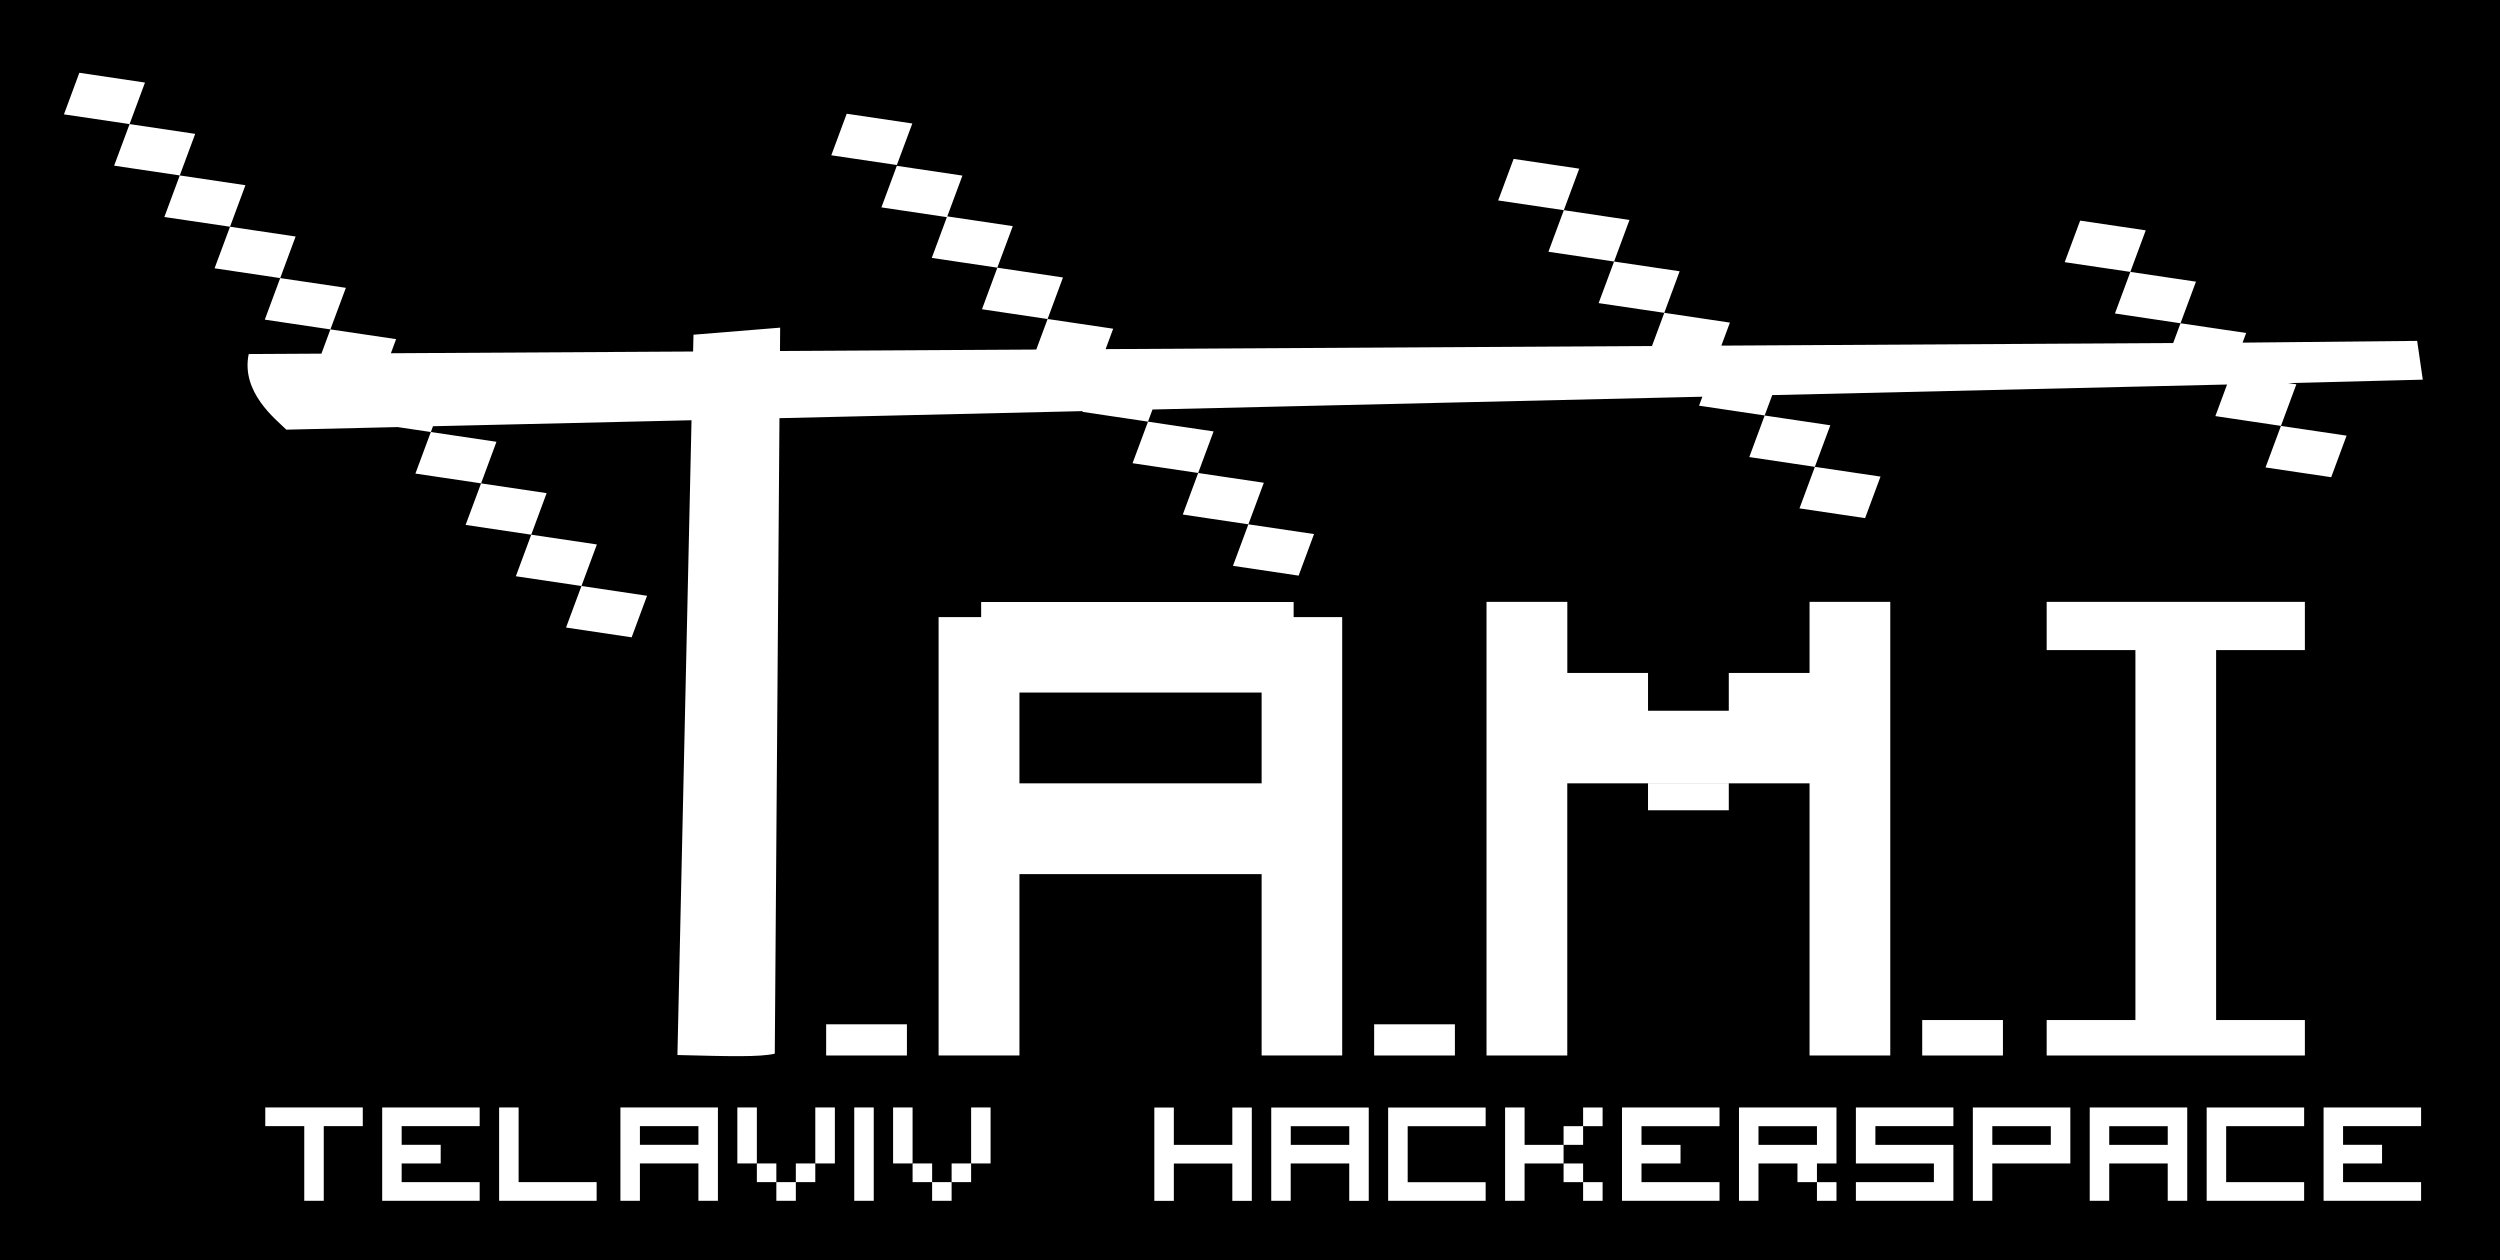 <?xml version="1.0" encoding="UTF-8" standalone="no"?>
<svg
   xmlns:dc="http://purl.org/dc/elements/1.1/"
   xmlns:cc="http://creativecommons.org/ns#"
   xmlns:rdf="http://www.w3.org/1999/02/22-rdf-syntax-ns#"
   xmlns:svg="http://www.w3.org/2000/svg"
   xmlns="http://www.w3.org/2000/svg"
   xmlns:sodipodi="http://sodipodi.sourceforge.net/DTD/sodipodi-0.dtd"
   xmlns:inkscape="http://www.inkscape.org/namespaces/inkscape"
   viewBox="0 0 254.269 128.153"
   id="svg3466"
   version="1.1"
   inkscape:version="0.91 r13725"
   sodipodi:docname="tami_sticker.svg"
   width="71.76mm"
   height="36.168mm">
  <defs
     id="defs3554" />
  <sodipodi:namedview
     pagecolor="#ffffff"
     bordercolor="#666666"
     borderopacity="1"
     objecttolerance="10"
     gridtolerance="10"
     guidetolerance="10"
     inkscape:pageopacity="0"
     inkscape:pageshadow="2"
     inkscape:window-width="1916"
     inkscape:window-height="1041"
     id="namedview3552"
     showgrid="false"
     showguides="true"
     inkscape:guide-bbox="true"
     fit-margin-top="0"
     fit-margin-left="0"
     fit-margin-right="0"
     fit-margin-bottom="0"
     units="mm"
     inkscape:zoom="4.6404845"
     inkscape:cx="121.17598"
     inkscape:cy="82.426743"
     inkscape:window-x="0"
     inkscape:window-y="37"
     inkscape:window-maximized="0"
     inkscape:current-layer="g3468" />
  <g
     inkscape:groupmode="layer"
     id="layer1"
     inkscape:label="bwd"
     style="display:inline"
     transform="translate(-11.206,-46.398)">
    <rect
       style="opacity:1;fill:#000000;fill-opacity:1;stroke:none;stroke-width:3.1;stroke-miterlimit:4;stroke-dasharray:3.1, 3.1;stroke-dashoffset:0;stroke-opacity:1"
       id="rect4588"
       width="254.269"
       height="128.153"
       x="11.206"
       y="46.398" />
  </g>
  <g
     inkscape:groupmode="layer"
     id="layer2"
     inkscape:label="logo"
     style="display:inline"
     transform="translate(-11.206,-46.398)">
    <g
       transform="translate(0,1.0986328e-6)"
       id="g3468"
       style="fill:#ffffff">
      <g
         id="g3470"
         style="fill:#ffffff"
         transform="translate(-2,2)">
        <path
           inkscape:connector-curvature="0"
           d="m 40.187,157.033 0,1.9 3.965,0 0,7.594 1.983,0 0,-7.594 3.968,0 0,-1.9 -9.916,0"
           id="path3472"
           style="fill:#ffffff" />
        <path
           inkscape:connector-curvature="0"
           d="m 52.077,157.033 0,9.494 9.915,0 0,-1.9 -7.934,0 0,-1.9 3.97,0 0,-1.893 -3.97,0 0,-1.9 7.934,0 0,-1.9 -9.916,0"
           id="path3474"
           style="fill:#ffffff" />
        <path
           inkscape:connector-curvature="0"
           d="m 63.97,157.034 0,9.493 9.918,0 0,-1.9 -7.935,0 0,-7.594 -1.983,0"
           id="path3476"
           style="fill:#ffffff" />
        <path
           inkscape:connector-curvature="0"
           d="m 76.307,157.033 0,9.494 1.982,0 0,-3.8 5.95,0 0,3.8 1.985,0 0,-9.494 -9.918,0 z m 1.982,1.9 5.952,0 0,1.9 -5.951,0 0,-1.9 z"
           id="path3478"
           style="fill:#ffffff" />
        <path
           inkscape:connector-curvature="0"
           d="m 88.2,157.033 0,5.695 1.984,0 0,-5.695 -1.984,0"
           id="path3480"
           style="fill:#ffffff" />
        <path
           inkscape:connector-curvature="0"
           d="m 90.184,162.728 0,1.9 1.982,0 0,-1.9 -1.982,0"
           id="path3482"
           style="fill:#ffffff" />
        <path
           inkscape:connector-curvature="0"
           d="m 92.166,164.628 0,1.9 1.983,0 0,-1.9 -1.985,0"
           id="path3484"
           style="fill:#ffffff" />
        <path
           inkscape:connector-curvature="0"
           d="m 94.148,164.628 1.98,0 0,-1.9 -1.98,0 0,1.9"
           id="path3486"
           style="fill:#ffffff" />
        <path
           inkscape:connector-curvature="0"
           d="m 96.128,162.728 1.99,0 0,-5.695 -1.99,0 0,5.695"
           id="path3488"
           style="fill:#ffffff" />
        <path
           inkscape:connector-curvature="0"
           d="m 100.09,157.033 0,9.494 1.982,0 0,-9.494 -1.982,0"
           id="path3490"
           style="fill:#ffffff" />
        <path
           inkscape:connector-curvature="0"
           d="m 104.04,157.033 0,5.695 1.982,0 0,-5.695 -1.983,0"
           id="path3492"
           style="fill:#ffffff" />
        <path
           inkscape:connector-curvature="0"
           d="m 106.023,162.728 0,1.9 1.988,0 0,-1.9 -1.987,0"
           id="path3494"
           style="fill:#ffffff" />
        <path
           inkscape:connector-curvature="0"
           d="m 108.01,164.628 0,1.9 1.983,0 0,-1.9 -1.982,0"
           id="path3496"
           style="fill:#ffffff" />
        <path
           inkscape:connector-curvature="0"
           d="m 109.993,164.628 1.983,0 0,-1.9 -1.983,0 0,1.9"
           id="path3498"
           style="fill:#ffffff" />
        <path
           inkscape:connector-curvature="0"
           d="m 111.976,162.728 1.98,0 0,-5.695 -1.98,0 0,5.695"
           id="path3500"
           style="fill:#ffffff" />
      </g>
      <g
         id="g3502"
         style="fill:#ffffff"
         transform="translate(2.707,2)">
        <path
           inkscape:connector-curvature="0"
           d="m 125.902,157.038 0,9.493 1.986,0 0,-3.797 5.947,0 0,3.8 1.982,0 0,-9.493 -1.983,0 0,3.798 -5.948,0 0,-3.8 -1.986,0"
           id="path3504"
           style="fill:#ffffff" />
        <path
           inkscape:connector-curvature="0"
           d="m 137.793,157.04 0,9.49 1.98,0 0,-3.798 5.954,0 0,3.8 1.984,0 0,-9.493 -9.917,0 z m 1.986,1.9 5.95,0 0,1.898 -5.95,0 0,-1.9 z"
           id="path3506"
           style="fill:#ffffff" />
        <path
           inkscape:connector-curvature="0"
           d="m 149.683,157.04 0,9.49 9.918,0 0,-1.897 -7.93,0 0,-5.694 7.93,0 0,-1.9 -9.917,0"
           id="path3508"
           style="fill:#ffffff" />
        <path
           inkscape:connector-curvature="0"
           d="m 161.578,157.04 0,9.49 1.983,0 0,-3.8 3.966,0 0,-1.893 -3.965,0 0,-3.8 -1.98,0"
           id="path3510"
           style="fill:#ffffff" />
        <path
           inkscape:connector-curvature="0"
           d="m 167.527,160.837 1.986,0 0,-1.9 -1.986,0 0,1.9"
           id="path3512"
           style="fill:#ffffff" />
        <path
           inkscape:connector-curvature="0"
           d="m 169.513,158.937 1.983,0 0,-1.9 -1.983,0 0,1.9"
           id="path3514"
           style="fill:#ffffff" />
        <path
           inkscape:connector-curvature="0"
           d="m 167.527,162.73 0,1.9 1.986,0 0,-1.9 -1.986,0"
           id="path3516"
           style="fill:#ffffff" />
        <path
           inkscape:connector-curvature="0"
           d="m 169.513,164.63 0,1.9 1.983,0 0,-1.9 -1.983,0"
           id="path3518"
           style="fill:#ffffff" />
        <path
           inkscape:connector-curvature="0"
           d="m 173.47,157.038 0,9.49 9.917,0 0,-1.897 -7.935,0 0,-1.9 3.97,0 0,-1.894 -3.97,0 0,-1.9 7.935,0 0,-1.9 -9.916,0"
           id="path3520"
           style="fill:#ffffff" />
        <path
           inkscape:connector-curvature="0"
           d="m 185.367,157.037 0,9.492 1.983,0 0,-3.8 3.964,0 0,1.9 1.983,0 0,-1.9 1.986,0 0,-5.693 -9.916,0 z m 1.983,1.9 5.947,0 0,1.9 -5.947,0 0,-1.9 z"
           id="path3522"
           style="fill:#ffffff" />
        <path
           inkscape:connector-curvature="0"
           d="m 193.297,164.63 0,1.9 1.986,0 0,-1.898 -1.986,0"
           id="path3524"
           style="fill:#ffffff" />
        <path
           inkscape:connector-curvature="0"
           d="m 197.257,157.038 0,5.692 7.934,0 0,1.9 -7.934,0 0,1.9 9.916,0 0,-5.694 -7.933,0 0,-1.9 7.933,0 0,-1.9 -9.915,0"
           id="path3526"
           style="fill:#ffffff" />
        <path
           inkscape:connector-curvature="0"
           d="m 209.152,157.037 0,9.492 1.98,0 0,-3.8 7.936,0 0,-5.693 -9.916,0 z m 1.98,1.9 5.95,0 0,1.9 -5.95,0 0,-1.9 z"
           id="path3528"
           style="fill:#ffffff" />
        <path
           inkscape:connector-curvature="0"
           d="m 221.04,157.037 0,9.49 1.983,0 0,-3.797 5.95,0 0,3.8 1.984,0 0,-9.493 -9.918,0 z m 1.983,1.9 5.952,0 0,1.9 -5.952,0 0,-1.9 z"
           id="path3530"
           style="fill:#ffffff" />
        <path
           inkscape:connector-curvature="0"
           d="m 232.935,157.037 0,9.49 9.912,0 0,-1.897 -7.93,0 0,-5.694 7.93,0 0,-1.9 -9.912,0"
           id="path3532"
           style="fill:#ffffff" />
        <path
           inkscape:connector-curvature="0"
           d="m 244.825,157.036 0,9.49 9.917,0 0,-1.897 -7.935,0 0,-1.9 3.965,0 0,-1.896 -3.965,0 0,-1.9 7.936,0 0,-1.9 -9.917,0"
           id="path3534"
           style="fill:#ffffff" />
      </g>
      <g
         id="g3536"
         style="fill:#ffffff"
         transform="matrix(1.012,0,0,0.735,-0.219,40.777)">
        <path
           inkscape:connector-curvature="0"
           d="m 19.264,17.717 -1.547,5.754 6.596,1.348 -1.553,5.752 6.597,1.352 1.55,-5.752 -6.595,-1.354 1.55,-5.746 -6.598,-1.353 z m 10.093,14.205 -1.55,5.752 6.6,1.347 1.548,-5.745 -6.598,-1.353 z m 5.05,7.1 -1.553,5.75 6.597,1.355 L 41,40.373 34.406,39.021 Z m 5.044,7.105 -1.548,5.75 6.592,1.35 1.555,-5.752 -6.6,-1.348 z m 5.044,7.1 -0.9,3.355 -7.31,0.057 c -0.794,5.292 2.71,9.004 3.782,10.464 l 11.186,-0.358 3.336,0.684 -1.55,5.75 6.6,1.353 1.546,-5.75 -6.594,-1.353 0.213,-0.8 25.984,-0.83 -1.416,87.84 c 5.178,0.18 8.29,0.302 9.784,-0.187 l 0.47,-87.94 30.47,-0.974 -0.026,0.1 6.596,1.354 0.45,-1.678 55.265,-1.77 -0.335,1.24 6.596,1.355 0.76,-2.818 45.71,-1.465 -1.174,4.37 6.59,1.353 1.55,-5.752 -0.814,-0.168 13.52,-0.476 -0.567,-5.366 -17.545,0.243 0.36,-1.337 -6.598,-1.346 1.554,-5.754 -6.595,-1.352 -1.548,5.755 6.59,1.354 -0.737,2.735 -45.41,0.358 0.86,-3.186 -6.596,-1.353 1.544,-5.75 -6.59,-1.346 -1.553,5.752 6.6,1.346 -1.238,4.59 -54.91,0.43 0.76,-2.823 -6.59,-1.346 1.545,-5.746 -6.596,-1.354 -1.545,5.752 6.595,1.353 -1.138,4.224 -25.758,0.203 0.017,-3.233 -8.71,0.977 -0.04,2.325 -30.372,0.24 0.524,-1.95 -6.596,-1.35 -0.002,0.002 z m 67.027,-8.54 1.554,-5.748 -6.582,-1.35 1.522,-5.643 -6.594,-1.353 -1.55,5.752 6.58,1.35 -1.518,5.642 6.59,1.348 z m 113.87,0.584 1.548,-5.75 -6.592,-1.346 -1.553,5.752 6.598,1.345 z m -165.754,29.263 -1.553,5.748 6.596,1.357 -1.547,5.748 6.594,1.35 1.55,-5.75 -6.597,-1.35 1.547,-5.75 -6.59,-1.352 z m 10.09,14.2 -1.55,5.75 6.594,1.355 1.548,-5.752 -6.59,-1.352 z m 26.658,-65.35 -1.55,5.752 6.59,1.345 1.554,-5.746 -6.595,-1.35 z m 67.025,6.252 -1.553,5.75 6.598,1.345 1.55,-5.746 -6.595,-1.35 z m 5.047,7.095 -1.55,5.754 6.6,1.352 1.546,-5.75 -6.596,-1.356 z m 20.184,28.413 -1.546,5.75 6.59,1.353 1.554,-5.752 -6.597,-1.35 z m -61.976,0.853 -1.553,5.748 6.595,1.35 1.55,-5.75 -6.59,-1.348 z m 113.863,0.586 -1.55,5.748 6.6,1.35 1.546,-5.75 -6.596,-1.348 z m -46.84,5.664 -1.548,5.748 6.594,1.35 1.55,-5.75 -6.598,-1.348 z m -61.98,0.85 -1.547,5.75 6.592,1.355 1.553,-5.753 -6.598,-1.35 z m 5.045,7.105 -1.55,5.745 6.6,1.354 1.548,-5.75 -6.598,-1.35 z"
           id="path3538"
           style="fill:#ffffff" />
        <path
           inkscape:connector-curvature="0"
           d="m 94.321,149.387 8.115,0 0,4.317 -8.117,0 0,-4.317"
           id="path3540"
           style="fill:#ffffff" />
        <path
           inkscape:connector-curvature="0"
           d="m 109.897,90.95 0,2.09 -4.277,0 0,60.66 8.125,0 0,-25.095 24.34,0 0,25.095 8.097,0 0,-60.66 -4.88,0 0,-2.09 -31.405,0 z m 3.848,12.53 24.34,0 0,12.563 -24.34,0 0,-12.563 z"
           id="path3542"
           style="fill:#ffffff" />
        <path
           inkscape:connector-curvature="0"
           d="m 149.394,149.387 8.115,0 0,4.317 -8.115,0 0,-4.317"
           id="path3544"
           style="fill:#ffffff" />
        <path
           inkscape:connector-curvature="0"
           d="m 160.687,90.93 0,62.773 8.116,0 0,-37.66 8.115,0 0,-0.01 8.117,0 0,0.01 8.117,0 0,37.66 8.113,0 0,-62.773 -8.113,0 0,9.838 -8.117,0 0,5.23 -8.116,0 0,-5.23 -8.112,0 0,-9.838 -8.119,0 z m 24.347,25.113 -8.116,0 0,3.727 8.117,0 0,-3.727 z"
           id="path3546"
           style="fill:#ffffff"
           sodipodi:nodetypes="cccccccccccccccccccccccccccc" />
        <path
           inkscape:connector-curvature="0"
           d="m 204.473,148.797 8.115,0 0,4.908 -8.113,0 0,-4.908"
           id="path3548"
           style="fill:#ffffff" />
        <path
           inkscape:connector-curvature="0"
           d="m 216.983,97.605 8.92,0 0,51.192 -8.92,0 0,4.907 25.95,0 0,-4.907 -8.92,0 0,-51.192 8.92,0 0,-6.675 -25.95,0 0,6.675 z"
           id="path3550"
           style="fill:#ffffff" />
      </g>
    </g>
  </g>
</svg>
